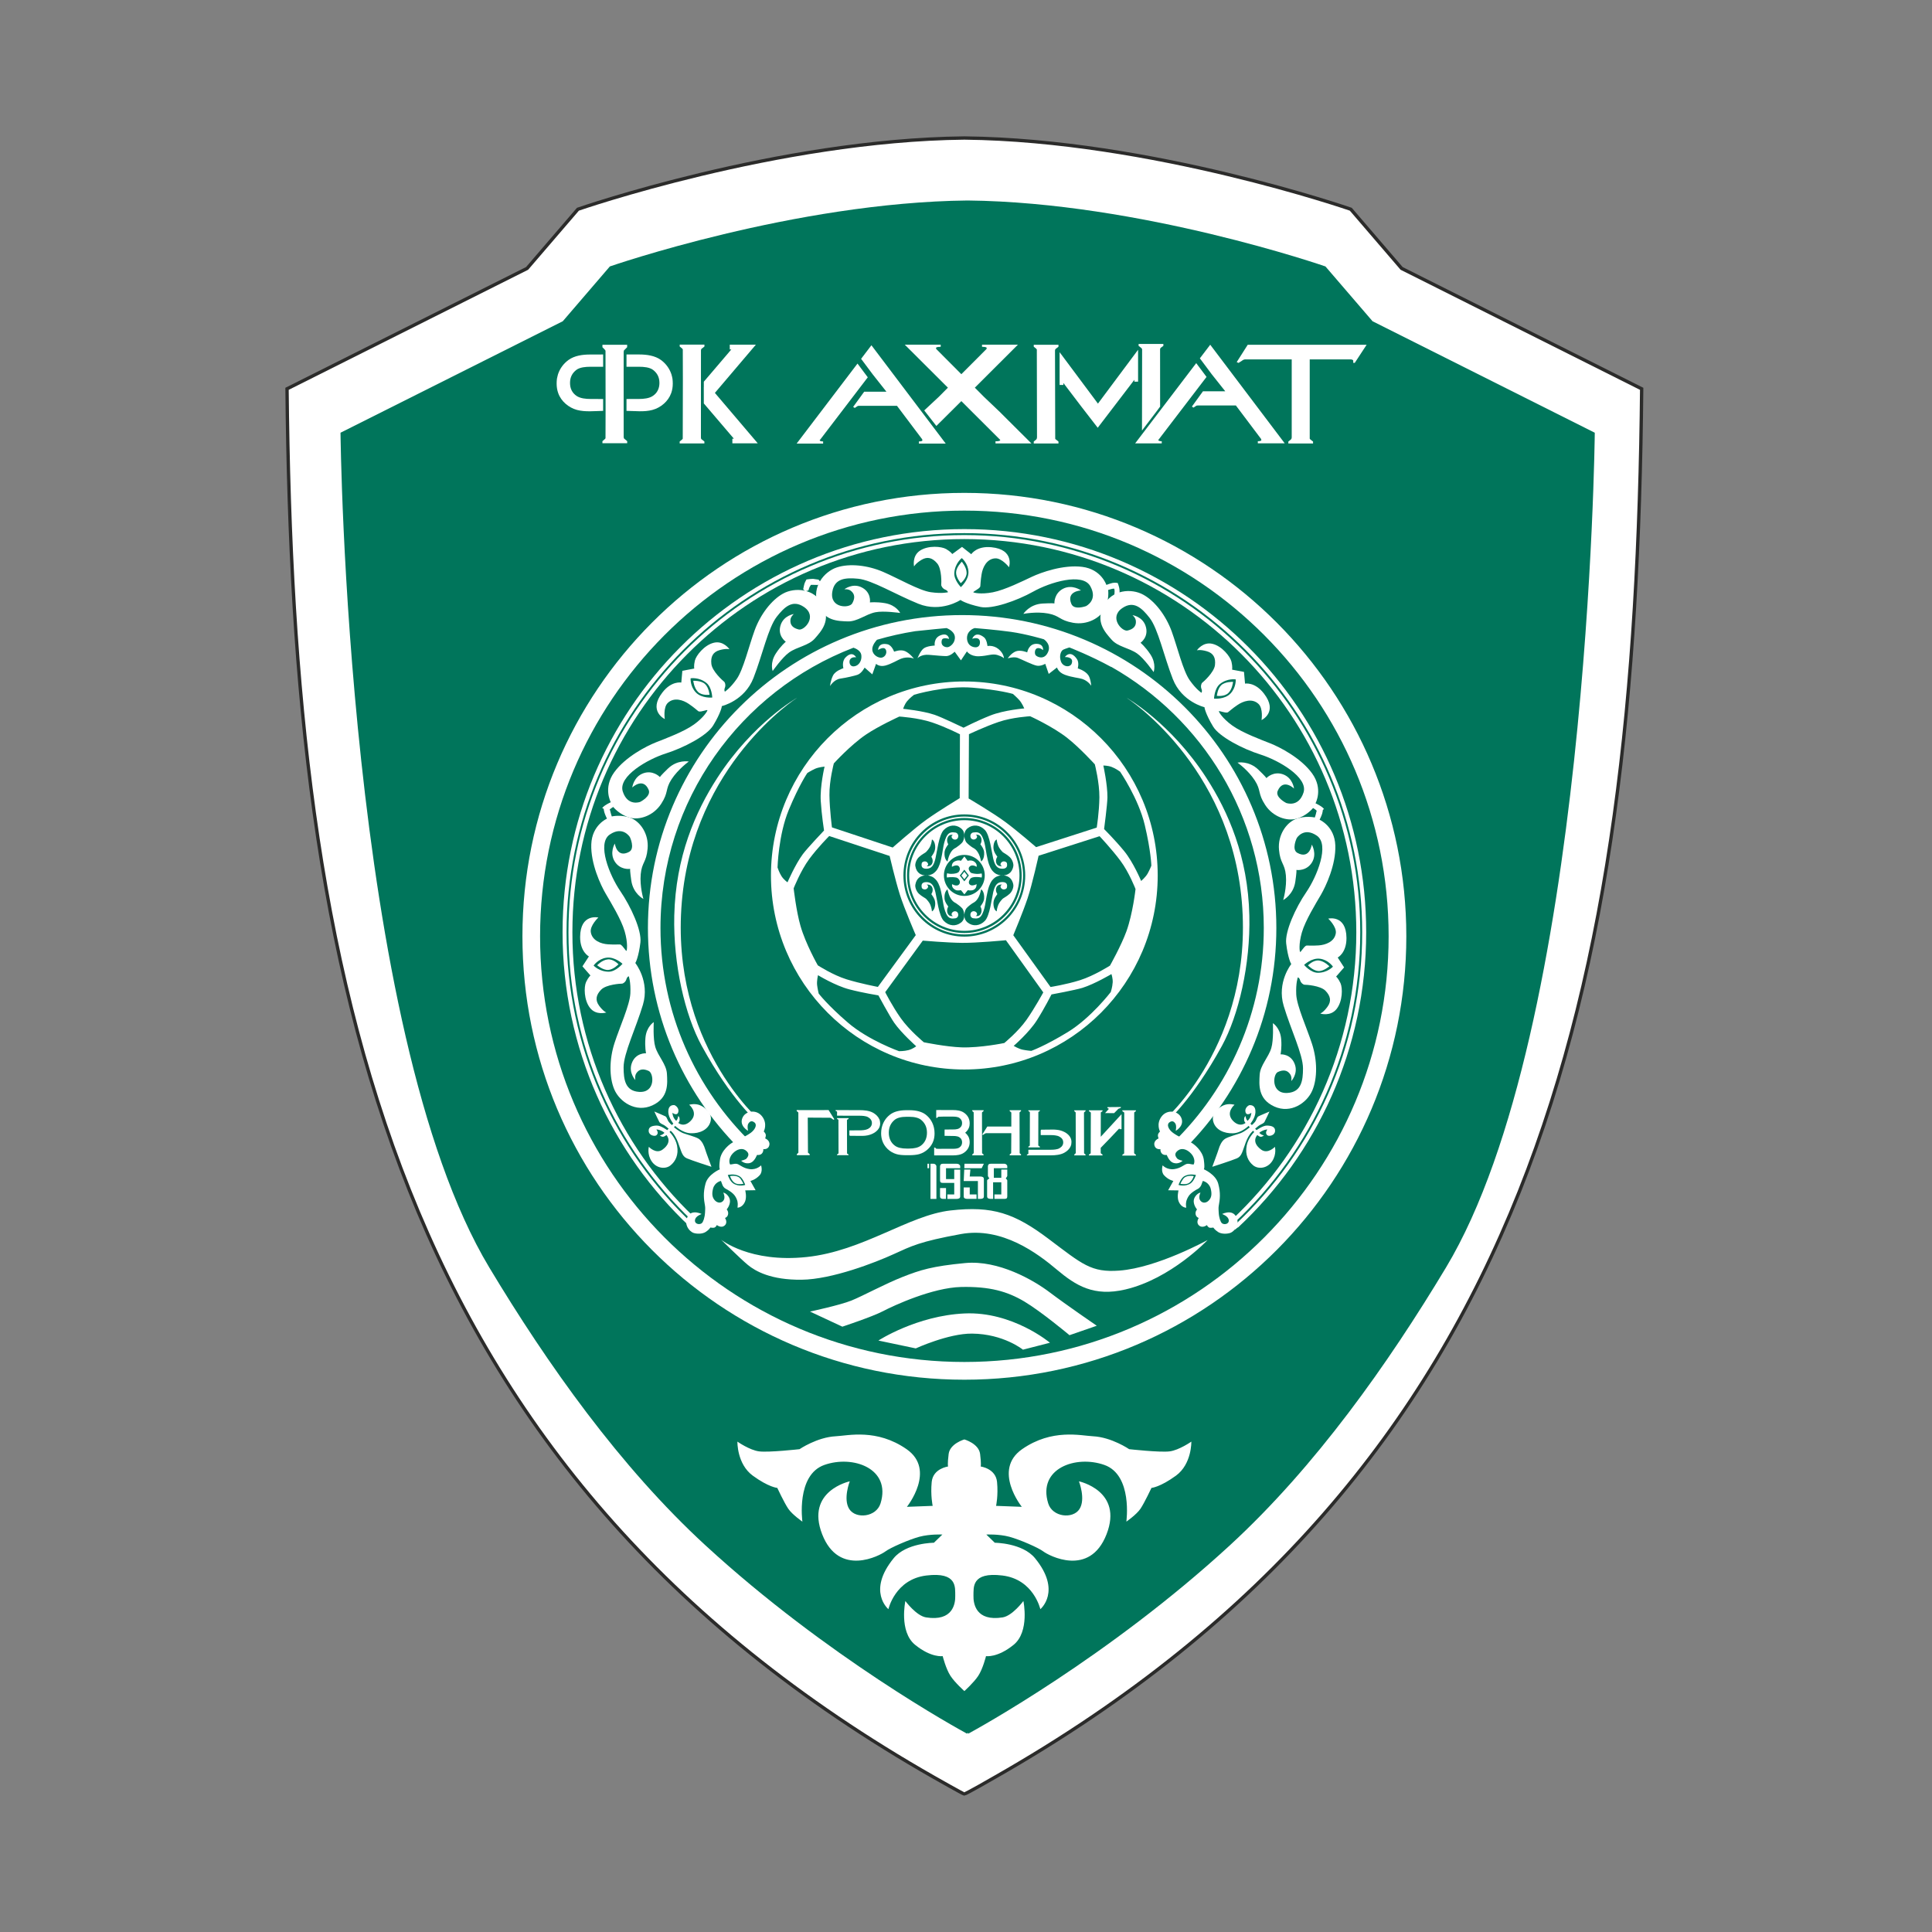 <svg width="44" height="44" viewBox="0 0 44 44" fill="none" xmlns="http://www.w3.org/2000/svg">
<rect x="0" y="0" width="44" height="44" fill="#808080" stroke="none"/>
<path d="M31.921 6.113L30.763 4.765C30.763 4.765 26.217 3.188 21.962 3.143C17.708 3.188 13.162 4.765 13.162 4.765L12.004 6.113L6.537 8.855C6.666 22.384 8.926 33.449 21.273 40.479C21.345 40.52 21.936 40.856 21.96 40.857C21.994 40.859 22.589 40.515 22.668 40.47C34.987 33.451 37.257 22.496 37.388 8.855L31.921 6.113Z" fill="white"/>
<path d="M31.921 6.113L30.763 4.765C30.763 4.765 26.217 3.188 21.962 3.143C17.708 3.188 13.162 4.765 13.162 4.765L12.004 6.113L6.537 8.855C6.666 22.384 8.926 33.449 21.273 40.479C21.345 40.52 21.936 40.856 21.96 40.857C21.994 40.859 22.589 40.515 22.668 40.47C34.987 33.451 37.257 22.496 37.388 8.855L31.921 6.113V6.113Z" stroke="#2B2B2A" stroke-width="0.076" stroke-miterlimit="22.926"/>
<path d="M31.259 7.316L30.186 6.068C30.186 6.068 25.977 4.607 22.038 4.566C18.098 4.607 13.889 6.068 13.889 6.068L12.817 7.316L7.755 9.855C7.755 9.855 7.885 23.448 11.144 28.868C12.465 31.066 14.115 33.4 16.066 35.194C18.834 37.739 21.838 39.383 22.028 39.486C22.023 39.481 22.021 39.475 22.038 39.466C22.054 39.475 22.052 39.481 22.047 39.486C22.237 39.383 25.241 37.739 28.009 35.194C29.96 33.4 31.61 31.066 32.931 28.868C36.19 23.448 36.32 9.855 36.32 9.855L31.259 7.316Z" fill="#00755B"/>
<path d="M21.963 11.225C16.404 11.225 11.898 15.746 11.898 21.323C11.898 26.901 16.404 31.422 21.963 31.422C27.521 31.422 32.028 26.901 32.028 21.323C32.028 15.746 27.522 11.225 21.963 11.225ZM21.963 31.018C16.626 31.018 12.3 26.678 12.3 21.323C12.3 15.969 16.626 11.629 21.963 11.629C27.299 11.629 31.625 15.969 31.625 21.323C31.625 26.678 27.299 31.018 21.963 31.018Z" fill="white"/>
<path fill-rule="evenodd" clip-rule="evenodd" d="M16.424 28.234C16.424 28.234 17.076 28.765 18.369 28.628C19.661 28.492 20.694 27.674 21.65 27.567C22.606 27.459 23.104 27.631 23.877 28.212C24.651 28.794 24.848 28.985 25.493 28.937C26.359 28.872 27.502 28.241 27.502 28.241C27.502 28.241 26.671 29.123 25.629 29.367C24.912 29.535 24.505 29.281 24.07 28.916C23.636 28.55 22.824 27.933 21.883 28.105C20.941 28.277 20.758 28.378 20.349 28.564C19.94 28.751 18.949 29.138 18.254 29.145C17.559 29.152 17.205 28.952 17.032 28.808C16.859 28.665 16.424 28.234 16.424 28.234L16.424 28.234Z" fill="white"/>
<path fill-rule="evenodd" clip-rule="evenodd" d="M18.447 29.87L19.184 30.214C19.184 30.214 19.857 29.992 20.106 29.863C20.354 29.733 21.237 29.325 21.89 29.31C22.542 29.296 22.939 29.411 23.327 29.64C23.714 29.87 24.357 30.408 24.357 30.408L24.978 30.193C24.978 30.193 24.276 29.712 23.906 29.432C23.536 29.152 22.739 28.694 21.983 28.765C21.227 28.837 20.959 28.923 20.557 29.081C20.155 29.239 19.657 29.511 19.391 29.619C19.125 29.726 18.448 29.87 18.448 29.87H18.447Z" fill="white"/>
<path fill-rule="evenodd" clip-rule="evenodd" d="M20.005 30.53L20.856 30.709C20.856 30.709 21.601 30.366 22.139 30.372C22.856 30.379 23.297 30.738 23.297 30.738L23.912 30.58C23.912 30.58 23.059 29.863 21.967 29.913C20.875 29.963 20.005 30.53 20.005 30.53Z" fill="white"/>
<path fill-rule="evenodd" clip-rule="evenodd" d="M27.132 32.832C27.132 32.832 26.854 33.026 26.639 33.054C26.423 33.083 25.716 33.004 25.716 33.004C25.716 33.004 25.318 32.732 24.894 32.71C24.613 32.696 23.959 32.531 23.278 33.004C22.598 33.478 23.271 34.317 23.271 34.317L22.685 34.295C22.685 34.295 22.737 34.059 22.707 33.75C22.676 33.442 22.335 33.399 22.335 33.399C22.335 33.399 22.351 33.349 22.321 33.112C22.29 32.875 21.963 32.782 21.963 32.782C21.963 32.782 21.636 32.875 21.605 33.112C21.575 33.349 21.591 33.399 21.591 33.399C21.591 33.399 21.25 33.442 21.219 33.75C21.189 34.059 21.241 34.295 21.241 34.295L20.654 34.317C20.654 34.317 21.328 33.478 20.647 33.004C19.967 32.531 19.313 32.696 19.032 32.71C18.608 32.732 18.209 33.004 18.209 33.004C18.209 33.004 17.503 33.083 17.287 33.054C17.071 33.026 16.794 32.832 16.794 32.832C16.794 32.832 16.781 33.341 17.144 33.607C17.507 33.872 17.702 33.886 17.702 33.886C17.702 33.886 17.86 34.224 17.952 34.36C18.044 34.496 18.274 34.654 18.274 34.654C18.274 34.654 18.125 33.592 18.774 33.363C19.423 33.133 20.3 33.441 20.054 34.238C19.956 34.554 19.492 34.599 19.343 34.37C19.194 34.143 19.353 33.736 19.353 33.736C19.353 33.736 18.34 33.951 18.724 34.941C19.109 35.931 20.048 35.421 20.161 35.335C20.274 35.249 20.699 35.063 20.94 34.998C21.182 34.934 21.462 34.948 21.462 34.948L21.269 35.135C21.269 35.135 20.64 35.137 20.354 35.486C19.738 36.239 20.233 36.648 20.233 36.648C20.233 36.648 20.384 35.967 21.098 35.881C21.811 35.794 21.75 36.16 21.755 36.34C21.761 36.519 21.703 36.933 21.09 36.835C20.867 36.799 20.619 36.462 20.619 36.462C20.619 36.462 20.47 37.157 20.84 37.459C21.21 37.76 21.469 37.717 21.469 37.717C21.469 37.717 21.543 38.011 21.648 38.169C21.753 38.327 21.963 38.513 21.963 38.513C21.963 38.513 22.172 38.326 22.277 38.169C22.383 38.011 22.456 37.717 22.456 37.717C22.456 37.717 22.715 37.76 23.085 37.459C23.455 37.157 23.307 36.462 23.307 36.462C23.307 36.462 23.058 36.799 22.835 36.835C22.223 36.933 22.165 36.519 22.17 36.34C22.176 36.16 22.115 35.794 22.828 35.881C23.541 35.967 23.693 36.648 23.693 36.648C23.693 36.648 24.188 36.239 23.571 35.486C23.286 35.138 22.656 35.135 22.656 35.135L22.463 34.948C22.463 34.948 22.744 34.934 22.985 34.998C23.227 35.063 23.652 35.249 23.764 35.335C23.877 35.422 24.817 35.931 25.201 34.941C25.586 33.951 24.572 33.736 24.572 33.736C24.572 33.736 24.732 34.143 24.583 34.37C24.434 34.599 23.969 34.554 23.872 34.238C23.626 33.441 24.502 33.133 25.151 33.363C25.8 33.592 25.652 34.654 25.652 34.654C25.652 34.654 25.882 34.496 25.974 34.36C26.065 34.224 26.224 33.886 26.224 33.886C26.224 33.886 26.418 33.872 26.782 33.607C27.145 33.341 27.132 32.832 27.132 32.832Z" fill="white"/>
<path d="M21.962 15.52C19.529 15.52 17.558 17.498 17.558 19.939C17.558 22.379 19.529 24.357 21.962 24.357C24.394 24.357 26.366 22.379 26.366 19.939C26.366 17.498 24.394 15.52 21.962 15.52ZM24.308 16.808C24.584 17.023 24.934 17.407 24.934 17.407C24.934 17.407 25.041 17.823 25.038 18.16C25.034 18.497 24.977 18.848 24.977 18.848L23.597 19.293C23.597 19.293 23.175 18.927 22.9 18.723C22.625 18.518 22.06 18.185 22.06 18.185L22.067 16.721C22.067 16.721 22.428 16.549 22.743 16.442C23.057 16.334 23.461 16.312 23.461 16.312C23.461 16.312 23.969 16.542 24.308 16.807V16.808ZM23.349 19.939C23.349 20.706 22.727 21.331 21.962 21.331C21.197 21.331 20.575 20.706 20.575 19.939C20.575 19.171 21.197 18.547 21.962 18.547C22.727 18.547 23.349 19.171 23.349 19.939ZM20.659 15.969C20.722 15.892 20.819 15.822 20.819 15.822C20.819 15.822 21.527 15.611 22.142 15.661C22.757 15.71 23.069 15.804 23.069 15.804C23.069 15.804 23.148 15.872 23.212 15.942C23.276 16.012 23.327 16.134 23.327 16.134C23.327 16.134 22.869 16.171 22.557 16.294C22.258 16.412 21.944 16.573 21.944 16.573C21.944 16.573 21.45 16.335 21.284 16.279C21.01 16.186 20.569 16.143 20.569 16.143C20.569 16.143 20.596 16.047 20.659 15.969V15.969ZM18.99 17.386C18.99 17.386 19.364 16.973 19.721 16.73C20.01 16.534 20.482 16.319 20.482 16.319C20.482 16.319 20.909 16.345 21.228 16.453C21.546 16.56 21.862 16.723 21.862 16.723L21.857 18.177C21.857 18.177 21.38 18.467 21.101 18.666C20.822 18.866 20.331 19.302 20.331 19.302L18.947 18.843C18.947 18.843 18.895 18.445 18.89 18.111C18.885 17.778 18.99 17.386 18.99 17.386H18.99ZM17.798 19.954C17.744 19.87 17.708 19.756 17.708 19.756C17.708 19.756 17.727 19.015 17.964 18.444C18.201 17.872 18.387 17.604 18.387 17.604C18.387 17.604 18.475 17.549 18.561 17.509C18.647 17.47 18.779 17.459 18.779 17.459C18.779 17.459 18.672 17.907 18.692 18.243C18.712 18.565 18.767 18.914 18.767 18.914C18.767 18.914 18.389 19.312 18.284 19.453C18.111 19.686 17.935 20.094 17.935 20.094C17.935 20.094 17.852 20.038 17.798 19.954L17.798 19.954ZM18.075 20.231C18.075 20.231 18.232 19.831 18.432 19.561C18.633 19.29 18.885 19.04 18.885 19.04L20.261 19.494C20.261 19.494 20.388 20.038 20.491 20.366C20.594 20.694 20.856 21.297 20.856 21.297L19.993 22.476C19.993 22.476 19.6 22.402 19.282 22.304C18.965 22.206 18.625 21.985 18.625 21.985C18.625 21.985 18.349 21.5 18.23 21.085C18.133 20.748 18.075 20.232 18.075 20.232L18.075 20.231ZM20.692 23.915C20.595 23.941 20.475 23.94 20.475 23.94C20.475 23.94 19.779 23.693 19.311 23.29C18.842 22.887 18.645 22.627 18.645 22.627C18.645 22.627 18.62 22.526 18.609 22.432C18.599 22.338 18.629 22.209 18.629 22.209C18.629 22.209 19.021 22.449 19.346 22.533C19.657 22.614 20.005 22.669 20.005 22.669C20.005 22.669 20.266 23.153 20.367 23.296C20.534 23.533 20.866 23.828 20.866 23.828C20.866 23.828 20.788 23.89 20.691 23.915H20.692ZM21.897 23.853C21.547 23.841 21.04 23.737 21.04 23.737C21.04 23.737 20.709 23.464 20.515 23.189C20.32 22.914 20.16 22.596 20.16 22.596L21.016 21.422C21.016 21.422 21.572 21.47 21.914 21.473C22.256 21.476 22.909 21.413 22.909 21.413L23.76 22.601C23.76 22.601 23.569 22.953 23.378 23.226C23.186 23.498 22.872 23.754 22.872 23.754C22.872 23.754 22.327 23.867 21.897 23.853V23.853ZM25.34 22.378C25.335 22.478 25.297 22.593 25.297 22.593C25.297 22.593 24.848 23.18 24.321 23.503C23.794 23.825 23.487 23.933 23.487 23.933C23.487 23.933 23.383 23.925 23.291 23.906C23.198 23.887 23.086 23.819 23.086 23.819C23.086 23.819 23.435 23.519 23.615 23.235C23.787 22.964 23.947 22.648 23.947 22.648C23.947 22.648 24.486 22.549 24.654 22.497C24.93 22.41 25.312 22.184 25.312 22.184C25.312 22.184 25.346 22.278 25.341 22.378L25.34 22.378ZM25.654 21.209C25.534 21.539 25.279 21.991 25.279 21.991C25.279 21.991 24.918 22.222 24.597 22.323C24.276 22.424 23.925 22.478 23.925 22.478L23.077 21.299C23.077 21.299 23.294 20.783 23.403 20.457C23.511 20.131 23.653 19.489 23.653 19.489L25.042 19.044C25.042 19.044 25.317 19.335 25.516 19.602C25.716 19.869 25.861 20.248 25.861 20.248C25.861 20.248 25.8 20.803 25.654 21.209ZM25.989 20.064C25.989 20.064 25.813 19.639 25.599 19.379C25.395 19.131 25.145 18.881 25.145 18.881C25.145 18.881 25.218 18.335 25.221 18.16C25.224 17.869 25.128 17.435 25.128 17.435C25.128 17.435 25.228 17.432 25.321 17.468C25.413 17.503 25.51 17.575 25.51 17.575C25.51 17.575 25.928 18.185 26.071 18.788C26.214 19.39 26.221 19.716 26.221 19.716C26.221 19.716 26.182 19.814 26.136 19.896C26.089 19.978 25.989 20.064 25.989 20.064H25.989Z" fill="white"/>
<path d="M20.706 19.939C20.706 20.633 21.27 21.199 21.962 21.199C22.654 21.199 23.218 20.633 23.218 19.939C23.218 19.244 22.655 18.679 21.962 18.679C21.27 18.679 20.706 19.244 20.706 19.939ZM21.886 21.011C21.767 21.105 21.609 21.092 21.493 20.971C21.381 20.854 21.339 20.465 21.303 20.319C21.268 20.172 21.219 20.089 21.096 20.089C20.973 20.089 20.984 20.175 20.992 20.214C21 20.254 21.085 20.28 21.124 20.225C21.164 20.17 21.103 20.146 21.103 20.146C21.103 20.146 21.209 20.132 21.235 20.222C21.258 20.301 21.21 20.362 21.21 20.362C21.21 20.362 21.23 20.39 21.246 20.415C21.261 20.44 21.312 20.509 21.296 20.623C21.28 20.738 21.224 20.756 21.224 20.756C21.224 20.756 21.22 20.686 21.189 20.609C21.168 20.556 21.119 20.499 21.089 20.469C21.073 20.453 20.994 20.416 20.928 20.355C20.866 20.296 20.837 20.201 20.846 20.15C20.873 19.983 20.99 19.944 21.067 19.937C20.99 19.93 20.873 19.892 20.846 19.724C20.837 19.674 20.866 19.578 20.928 19.52C20.994 19.458 21.073 19.422 21.089 19.405C21.118 19.375 21.167 19.319 21.189 19.265C21.22 19.189 21.224 19.118 21.224 19.118C21.224 19.118 21.28 19.136 21.296 19.251C21.311 19.366 21.261 19.434 21.246 19.459C21.23 19.484 21.21 19.513 21.21 19.513C21.21 19.513 21.258 19.574 21.235 19.652C21.209 19.742 21.103 19.728 21.103 19.728C21.103 19.728 21.164 19.704 21.124 19.649C21.085 19.594 21 19.62 20.992 19.66C20.984 19.699 20.973 19.785 21.096 19.785C21.219 19.785 21.268 19.703 21.303 19.556C21.339 19.409 21.381 19.02 21.493 18.903C21.608 18.782 21.767 18.769 21.886 18.864C22.014 18.965 21.948 19.143 21.918 19.183C21.889 19.222 21.791 19.294 21.772 19.305C21.731 19.326 21.684 19.349 21.632 19.452C21.6 19.516 21.579 19.62 21.579 19.62C21.579 19.62 21.499 19.575 21.511 19.409C21.517 19.325 21.597 19.229 21.597 19.229C21.597 19.229 21.538 19.142 21.593 19.054C21.63 18.994 21.704 19.014 21.704 19.014C21.704 19.014 21.671 19.02 21.672 19.057C21.673 19.094 21.725 19.139 21.782 19.115C21.84 19.091 21.844 18.975 21.757 18.96C21.67 18.946 21.619 18.96 21.578 19.015C21.538 19.068 21.506 19.174 21.489 19.258C21.472 19.343 21.444 19.563 21.4 19.685C21.356 19.807 21.32 19.837 21.278 19.875C21.221 19.927 21.135 19.936 21.135 19.936C21.135 19.936 21.131 19.937 21.125 19.937C21.131 19.938 21.135 19.939 21.135 19.939C21.135 19.939 21.221 19.948 21.278 20C21.32 20.038 21.356 20.068 21.4 20.19C21.444 20.312 21.472 20.532 21.489 20.616C21.506 20.701 21.538 20.807 21.578 20.86C21.619 20.914 21.67 20.929 21.757 20.914C21.844 20.9 21.839 20.784 21.782 20.76C21.725 20.736 21.673 20.781 21.672 20.818C21.671 20.855 21.704 20.861 21.704 20.861C21.704 20.861 21.63 20.881 21.593 20.821C21.538 20.733 21.597 20.645 21.597 20.645C21.597 20.645 21.517 20.55 21.511 20.466C21.499 20.3 21.579 20.255 21.579 20.255C21.579 20.255 21.6 20.359 21.632 20.423C21.684 20.526 21.731 20.549 21.772 20.57C21.791 20.581 21.889 20.653 21.918 20.692C21.948 20.732 22.014 20.91 21.886 21.012V21.011ZM21.497 19.937C21.497 19.679 21.705 19.47 21.962 19.47C22.219 19.47 22.427 19.679 22.427 19.937C22.427 20.195 22.219 20.404 21.962 20.404C21.705 20.404 21.497 20.195 21.497 19.937ZM22.038 18.863C22.157 18.769 22.315 18.782 22.431 18.903C22.543 19.02 22.585 19.409 22.62 19.555C22.656 19.702 22.705 19.785 22.828 19.785C22.951 19.785 22.94 19.699 22.932 19.659C22.923 19.62 22.838 19.594 22.799 19.649C22.76 19.703 22.821 19.727 22.821 19.727C22.821 19.727 22.715 19.742 22.689 19.652C22.666 19.573 22.714 19.512 22.714 19.512C22.714 19.512 22.693 19.484 22.678 19.459C22.662 19.433 22.612 19.365 22.628 19.251C22.643 19.136 22.699 19.118 22.699 19.118C22.699 19.118 22.704 19.189 22.735 19.265C22.756 19.318 22.805 19.375 22.835 19.405C22.851 19.421 22.93 19.457 22.996 19.519C23.058 19.578 23.086 19.674 23.078 19.724C23.05 19.891 22.933 19.93 22.857 19.937C22.933 19.944 23.05 19.982 23.078 20.15C23.086 20.2 23.058 20.296 22.996 20.354C22.93 20.416 22.851 20.453 22.835 20.469C22.805 20.499 22.756 20.556 22.735 20.609C22.704 20.685 22.699 20.756 22.699 20.756C22.699 20.756 22.643 20.738 22.628 20.623C22.612 20.508 22.662 20.44 22.678 20.415C22.693 20.39 22.714 20.361 22.714 20.361C22.714 20.361 22.665 20.3 22.689 20.221C22.715 20.131 22.821 20.146 22.821 20.146C22.821 20.146 22.76 20.17 22.799 20.225C22.838 20.28 22.923 20.254 22.932 20.214C22.94 20.175 22.951 20.088 22.828 20.088C22.705 20.088 22.656 20.171 22.62 20.318C22.585 20.465 22.543 20.853 22.431 20.971C22.316 21.091 22.157 21.105 22.038 21.01C21.91 20.909 21.976 20.73 22.006 20.691C22.035 20.651 22.133 20.579 22.152 20.569C22.193 20.547 22.24 20.524 22.292 20.422C22.324 20.358 22.345 20.253 22.345 20.253C22.345 20.253 22.425 20.299 22.413 20.465C22.407 20.549 22.327 20.644 22.327 20.644C22.327 20.644 22.386 20.732 22.331 20.82C22.294 20.88 22.22 20.859 22.22 20.859C22.22 20.859 22.253 20.853 22.252 20.816C22.251 20.779 22.199 20.735 22.142 20.759C22.084 20.783 22.08 20.899 22.166 20.913C22.253 20.927 22.305 20.913 22.345 20.859C22.386 20.805 22.418 20.7 22.434 20.615C22.451 20.53 22.48 20.31 22.524 20.189C22.568 20.067 22.603 20.036 22.645 19.998C22.703 19.947 22.788 19.937 22.788 19.937C22.788 19.937 22.792 19.937 22.799 19.936C22.792 19.936 22.788 19.935 22.788 19.935C22.788 19.935 22.703 19.925 22.645 19.874C22.603 19.836 22.568 19.806 22.524 19.684C22.48 19.562 22.451 19.342 22.434 19.257C22.418 19.172 22.386 19.067 22.345 19.013C22.305 18.959 22.253 18.945 22.166 18.959C22.08 18.974 22.084 19.09 22.142 19.113C22.199 19.137 22.251 19.093 22.252 19.056C22.254 19.019 22.22 19.013 22.22 19.013C22.22 19.013 22.294 18.993 22.331 19.052C22.386 19.141 22.327 19.228 22.327 19.228C22.327 19.228 22.407 19.324 22.413 19.407C22.425 19.573 22.345 19.619 22.345 19.619C22.345 19.619 22.324 19.515 22.292 19.451C22.24 19.348 22.193 19.325 22.152 19.303C22.133 19.293 22.035 19.221 22.006 19.182C21.976 19.142 21.91 18.964 22.038 18.862V18.863Z" fill="white"/>
<path d="M20.625 19.939C20.625 20.679 21.225 21.281 21.963 21.281C22.7 21.281 23.3 20.679 23.3 19.939C23.3 19.199 22.7 18.597 21.963 18.597C21.225 18.597 20.625 19.199 20.625 19.939ZM23.268 19.939C23.268 20.661 22.683 21.249 21.963 21.249C21.243 21.249 20.657 20.661 20.657 19.939C20.657 19.216 21.243 18.629 21.963 18.629C22.683 18.629 23.268 19.216 23.268 19.939Z" fill="white"/>
<path d="M22.799 19.937C22.811 19.938 22.831 19.939 22.857 19.937C22.831 19.935 22.811 19.936 22.799 19.937Z" fill="white"/>
<path d="M21.125 19.937C21.113 19.936 21.092 19.935 21.067 19.937C21.093 19.939 21.113 19.938 21.125 19.937Z" fill="white"/>
<path d="M22.356 19.986C22.356 19.986 22.363 19.96 22.363 19.939C22.363 19.917 22.356 19.892 22.356 19.892C22.356 19.892 22.302 19.903 22.252 19.903C22.237 19.903 22.13 19.895 22.105 19.871C22.078 19.844 22.047 19.786 22.07 19.752C22.13 19.663 22.241 19.742 22.241 19.742C22.241 19.742 22.258 19.697 22.216 19.648C22.148 19.568 22.038 19.605 22.038 19.605L21.963 19.505L21.884 19.605C21.884 19.605 21.843 19.58 21.763 19.609C21.66 19.645 21.68 19.741 21.68 19.741C21.68 19.741 21.828 19.651 21.859 19.773C21.866 19.8 21.853 19.834 21.836 19.855C21.811 19.886 21.758 19.893 21.713 19.899C21.635 19.91 21.57 19.888 21.57 19.888C21.57 19.888 21.562 19.918 21.562 19.942C21.562 19.966 21.566 19.985 21.566 19.985C21.566 19.985 21.667 19.965 21.777 19.985C21.833 19.995 21.895 20.086 21.841 20.143C21.788 20.201 21.684 20.136 21.684 20.136C21.684 20.136 21.659 20.21 21.756 20.265C21.807 20.294 21.884 20.272 21.884 20.272L21.963 20.369L22.041 20.272C22.041 20.272 22.108 20.291 22.167 20.268C22.249 20.236 22.241 20.136 22.241 20.136C22.241 20.136 22.17 20.177 22.116 20.161C22.063 20.144 22.044 20.091 22.095 20.017C22.146 19.943 22.356 19.985 22.356 19.985L22.356 19.986ZM21.962 20.072L21.859 19.939L21.962 19.806L22.066 19.939L21.962 20.072Z" fill="white"/>
<path d="M21.895 19.939L21.962 20.025L22.029 19.939L21.962 19.853L21.895 19.939Z" fill="white"/>
<path fill-rule="evenodd" clip-rule="evenodd" d="M18.706 13.28L18.624 13.322C18.624 13.322 18.554 13.319 18.527 13.32C18.5 13.32 18.468 13.32 18.468 13.32C18.468 13.32 18.436 13.367 18.429 13.39C18.421 13.413 18.411 13.447 18.411 13.447L18.342 13.467L18.292 13.422C18.292 13.422 18.313 13.311 18.326 13.278C18.339 13.245 18.367 13.197 18.367 13.197C18.367 13.197 18.48 13.18 18.524 13.184C18.568 13.189 18.643 13.201 18.643 13.201L18.706 13.28Z" fill="white"/>
<path fill-rule="evenodd" clip-rule="evenodd" d="M21.913 14.008C17.96 14.008 14.756 17.199 14.756 21.134C14.756 23.085 15.543 24.853 16.819 26.14C16.837 26.158 17.134 26.049 17.134 26.049C15.844 24.806 15.042 23.063 15.042 21.134C15.042 18.225 16.866 15.74 19.437 14.751C19.483 14.766 19.602 14.816 19.616 14.917C19.634 15.043 19.562 15.161 19.455 15.175C19.348 15.19 19.334 15.075 19.355 15.028C19.391 14.95 19.498 14.971 19.498 14.971C19.498 14.971 19.416 14.806 19.255 14.975C19.165 15.068 19.208 15.218 19.208 15.218C19.208 15.218 19.029 15.272 18.972 15.383C18.915 15.495 18.904 15.624 18.904 15.624C18.904 15.624 18.99 15.477 19.137 15.455C19.283 15.434 19.467 15.389 19.526 15.369C19.623 15.337 19.691 15.204 19.691 15.204L19.866 15.358L19.952 15.118C19.952 15.118 20.023 15.193 20.162 15.158C20.302 15.121 20.447 15.03 20.517 15.003C20.681 14.939 20.813 15 20.813 15C20.813 15 20.724 14.881 20.616 14.831C20.509 14.781 20.363 14.842 20.363 14.842C20.363 14.842 20.311 14.694 20.212 14.673C19.994 14.627 19.998 14.803 19.998 14.803C19.998 14.803 20.129 14.711 20.173 14.795C20.216 14.878 20.145 14.989 20.048 14.978C19.952 14.967 19.855 14.878 19.866 14.77C19.875 14.68 19.949 14.595 19.973 14.57C20.256 14.487 20.546 14.422 20.842 14.375C21.128 14.343 21.557 14.304 21.557 14.304C21.557 14.304 21.732 14.365 21.746 14.501C21.76 14.637 21.646 14.727 21.589 14.738C21.532 14.748 21.416 14.714 21.449 14.58C21.468 14.502 21.614 14.551 21.614 14.551C21.614 14.551 21.599 14.404 21.428 14.465C21.256 14.526 21.288 14.702 21.288 14.702C21.288 14.702 21.117 14.709 21.038 14.766C20.959 14.824 20.895 14.992 20.895 14.992C20.895 14.992 20.977 14.896 21.163 14.914C21.349 14.931 21.48 14.942 21.549 14.942C21.646 14.942 21.742 14.842 21.742 14.842L21.885 15.039L22.021 14.835C22.021 14.835 22.096 14.953 22.296 14.946C22.496 14.939 22.596 14.881 22.714 14.917C22.832 14.953 22.864 14.992 22.864 14.992C22.864 14.992 22.864 14.885 22.743 14.784C22.622 14.684 22.489 14.713 22.489 14.713C22.489 14.713 22.476 14.567 22.411 14.515C22.207 14.354 22.142 14.548 22.142 14.548C22.142 14.548 22.321 14.48 22.318 14.634C22.314 14.788 22.139 14.752 22.075 14.681C22.01 14.609 22.003 14.473 22.067 14.394C22.132 14.315 22.2 14.304 22.2 14.304C22.2 14.304 22.698 14.344 23.022 14.39C23.376 14.44 23.773 14.559 23.773 14.559C23.773 14.559 23.974 14.686 23.848 14.889C23.758 15.032 23.608 14.957 23.583 14.917C23.558 14.878 23.564 14.779 23.622 14.763C23.69 14.745 23.755 14.806 23.755 14.806C23.755 14.806 23.776 14.672 23.616 14.663C23.426 14.652 23.394 14.857 23.394 14.857C23.394 14.857 23.24 14.792 23.133 14.835C23.026 14.878 22.951 14.993 22.951 14.993C22.951 14.993 23.09 14.95 23.176 14.982C23.262 15.014 23.523 15.147 23.616 15.161C23.708 15.176 23.805 15.118 23.805 15.118L23.884 15.348L24.073 15.201C24.073 15.201 24.098 15.312 24.255 15.369C24.413 15.427 24.577 15.439 24.648 15.463C24.781 15.506 24.852 15.617 24.852 15.617C24.852 15.617 24.839 15.457 24.788 15.38C24.716 15.272 24.545 15.222 24.545 15.222C24.545 15.222 24.583 15.094 24.527 15.011C24.371 14.781 24.252 14.964 24.252 14.964C24.252 14.964 24.459 14.952 24.409 15.107C24.377 15.208 24.209 15.194 24.162 15.064C24.116 14.935 24.162 14.82 24.216 14.795C24.27 14.77 24.355 14.745 24.355 14.745C24.355 14.745 24.837 14.932 25.307 15.19V15.186C27.382 16.363 28.782 18.586 28.782 21.134C28.782 23.054 27.988 24.788 26.71 26.03L26.997 26.148C28.277 24.861 29.068 23.09 29.068 21.134C29.068 17.199 25.864 14.008 21.912 14.008H21.913Z" fill="white"/>
<path fill-rule="evenodd" clip-rule="evenodd" d="M28.116 25.16C28.116 25.16 27.897 25.341 28.084 25.53C28.242 25.687 28.367 25.573 28.367 25.573C28.367 25.573 28.331 25.549 28.334 25.487C28.338 25.424 28.367 25.419 28.367 25.419C28.367 25.419 28.371 25.456 28.385 25.487C28.394 25.509 28.413 25.526 28.413 25.526C28.413 25.526 28.46 25.483 28.478 25.436C28.495 25.39 28.499 25.343 28.499 25.343C28.499 25.343 28.397 25.424 28.367 25.332C28.337 25.241 28.43 25.168 28.463 25.168C28.497 25.168 28.599 25.175 28.592 25.329C28.587 25.46 28.478 25.591 28.478 25.591L28.51 25.623C28.51 25.623 28.581 25.566 28.603 25.515C28.625 25.465 28.637 25.438 28.657 25.426C28.676 25.413 28.911 25.315 28.911 25.315C28.911 25.315 28.809 25.535 28.796 25.555C28.784 25.575 28.735 25.603 28.703 25.616C28.671 25.628 28.585 25.706 28.585 25.706L28.617 25.738C28.617 25.738 28.766 25.63 28.857 25.634C28.948 25.637 29.046 25.657 29.039 25.759C29.032 25.862 28.905 25.881 28.871 25.86C28.791 25.809 28.864 25.724 28.864 25.724C28.864 25.724 28.821 25.72 28.753 25.752C28.685 25.785 28.681 25.802 28.681 25.802C28.681 25.802 28.708 25.829 28.735 25.842C28.762 25.854 28.785 25.86 28.785 25.86C28.785 25.86 28.739 25.897 28.703 25.889C28.667 25.88 28.635 25.849 28.635 25.849C28.635 25.849 28.48 26.005 28.724 26.183C28.875 26.292 29.035 26.118 29.035 26.118C29.035 26.118 29.08 26.285 28.971 26.448C28.862 26.611 28.658 26.634 28.542 26.541C28.426 26.448 28.354 26.299 28.392 26.093C28.426 25.912 28.564 25.781 28.564 25.781L28.539 25.752C28.539 25.752 28.446 25.819 28.371 26.017C28.296 26.216 28.284 26.33 28.171 26.38C28.056 26.43 27.609 26.573 27.609 26.573C27.609 26.573 27.74 26.222 27.756 26.165C27.772 26.107 27.822 25.98 27.906 25.932C27.99 25.883 28.18 25.836 28.256 25.806C28.347 25.77 28.463 25.674 28.463 25.674L28.435 25.641C28.435 25.641 28.278 25.802 28.081 25.81C27.884 25.817 27.682 25.735 27.631 25.541C27.579 25.347 27.768 25.214 27.87 25.171C27.99 25.121 28.117 25.161 28.117 25.161L28.116 25.16Z" fill="white"/>
<path fill-rule="evenodd" clip-rule="evenodd" d="M30.465 21.807C30.465 21.807 30.667 21.705 30.665 21.362C30.661 20.824 30.25 20.921 30.25 20.921C30.25 20.921 30.445 21.104 30.422 21.255C30.391 21.45 30.186 21.52 30.032 21.531C29.878 21.541 29.798 21.532 29.76 21.534C29.723 21.536 29.682 21.599 29.664 21.62C29.646 21.642 29.621 21.681 29.61 21.681C29.599 21.681 29.571 21.509 29.649 21.237C29.728 20.964 29.968 20.575 30.082 20.38C30.196 20.184 30.427 19.691 30.411 19.253C30.395 18.816 30.053 18.669 30.053 18.669C30.053 18.669 30.093 18.59 30.111 18.532C30.128 18.475 30.131 18.404 30.131 18.404L29.986 18.468C29.986 18.468 29.971 18.518 29.968 18.54C29.964 18.561 29.943 18.618 29.943 18.618C29.943 18.618 29.717 18.565 29.492 18.661C29.292 18.748 29.099 19.018 29.128 19.35C29.156 19.67 29.26 19.659 29.285 19.935C29.31 20.211 29.224 20.498 29.224 20.498C29.224 20.498 29.457 20.379 29.5 20.078C29.53 19.867 29.528 19.822 29.524 19.813C29.522 19.813 29.521 19.813 29.521 19.813C29.521 19.813 29.523 19.809 29.524 19.813C29.552 19.817 29.755 19.834 29.875 19.648C30.003 19.447 29.875 19.235 29.875 19.235C29.875 19.235 29.83 19.577 29.549 19.425C29.407 19.348 29.532 19.088 29.532 19.088C29.532 19.088 29.689 18.826 29.989 19.031C30.289 19.235 29.992 19.963 29.75 20.318C29.506 20.673 29.26 21.215 29.292 21.487C29.331 21.822 29.407 21.969 29.41 21.953C29.41 21.953 29.074 22.369 29.235 22.907C29.396 23.445 29.675 24.014 29.675 24.331C29.675 24.611 29.639 24.869 29.324 24.891C28.945 24.917 28.985 24.468 29.103 24.414C29.221 24.36 29.318 24.366 29.385 24.468C29.428 24.532 29.407 24.622 29.407 24.622C29.407 24.622 29.563 24.459 29.492 24.249C29.407 23.994 29.164 24.012 29.164 24.012C29.164 24.012 29.195 23.869 29.178 23.665C29.156 23.404 28.989 23.302 28.989 23.302C28.989 23.302 29.009 23.685 28.953 23.869C28.887 24.086 28.701 24.26 28.688 24.479C28.676 24.697 28.643 25.027 29.021 25.2C29.398 25.372 29.766 25.117 29.886 24.837C30.006 24.558 30 24.143 29.882 23.779C29.764 23.415 29.534 22.913 29.521 22.649C29.509 22.386 29.557 22.259 29.557 22.259C29.557 22.259 29.593 22.264 29.61 22.327C29.628 22.39 29.687 22.429 29.714 22.427C29.741 22.425 30.07 22.445 30.186 22.563C30.302 22.682 30.327 22.8 30.232 22.929C30.138 23.058 30.068 23.083 30.068 23.083C30.068 23.083 30.3 23.157 30.44 22.979C30.579 22.802 30.579 22.501 30.529 22.391C30.479 22.282 30.429 22.241 30.429 22.241L30.611 22.032L30.465 21.806L30.465 21.807ZM30.011 22.154C29.847 22.153 29.7 21.975 29.7 21.975C29.7 21.975 29.873 21.808 30.064 21.835C30.256 21.862 30.357 22.015 30.357 22.015C30.357 22.015 30.23 22.156 30.011 22.154V22.154Z" fill="white"/>
<path fill-rule="evenodd" clip-rule="evenodd" d="M30.036 21.875C29.907 21.86 29.789 21.986 29.789 21.986C29.789 21.986 29.902 22.106 30.022 22.115C30.141 22.124 30.275 22.007 30.275 22.007C30.275 22.007 30.164 21.889 30.036 21.875V21.875Z" fill="white"/>
<path fill-rule="evenodd" clip-rule="evenodd" d="M13.265 22.008L13.447 22.216C13.447 22.216 13.398 22.257 13.347 22.366C13.297 22.476 13.297 22.777 13.437 22.954C13.576 23.132 13.809 23.059 13.809 23.059C13.809 23.059 13.739 23.034 13.644 22.904C13.55 22.775 13.575 22.657 13.691 22.539C13.807 22.42 14.136 22.401 14.162 22.402C14.189 22.404 14.248 22.365 14.266 22.302C14.284 22.239 14.32 22.234 14.32 22.234C14.32 22.234 14.368 22.361 14.356 22.625C14.343 22.888 14.113 23.39 13.995 23.755C13.877 24.119 13.871 24.533 13.991 24.813C14.111 25.092 14.479 25.347 14.856 25.175C15.233 25.003 15.201 24.673 15.189 24.454C15.176 24.235 14.99 24.061 14.924 23.844C14.868 23.661 14.889 23.278 14.889 23.278C14.889 23.278 14.72 23.38 14.699 23.64C14.682 23.845 14.713 23.988 14.713 23.988C14.713 23.988 14.47 23.97 14.385 24.224C14.314 24.434 14.47 24.598 14.47 24.598C14.47 24.598 14.449 24.508 14.492 24.443C14.559 24.342 14.656 24.336 14.774 24.39C14.892 24.443 14.932 24.893 14.553 24.867C14.238 24.845 14.202 24.587 14.202 24.307C14.202 23.99 14.481 23.421 14.642 22.883C14.803 22.345 14.467 21.929 14.467 21.929C14.469 21.945 14.545 21.797 14.585 21.463C14.617 21.191 14.37 20.649 14.127 20.294C13.884 19.939 13.587 19.211 13.887 19.006C14.188 18.802 14.345 19.064 14.345 19.064C14.345 19.064 14.47 19.324 14.327 19.401C14.047 19.552 14.002 19.211 14.002 19.211C14.002 19.211 13.873 19.422 14.002 19.623C14.121 19.81 14.324 19.792 14.352 19.788C14.354 19.785 14.356 19.788 14.356 19.788C14.356 19.788 14.354 19.788 14.352 19.788C14.349 19.797 14.347 19.843 14.377 20.053C14.42 20.355 14.653 20.473 14.653 20.473C14.653 20.473 14.567 20.186 14.592 19.91C14.617 19.634 14.721 19.645 14.749 19.325C14.778 18.993 14.585 18.723 14.384 18.637C14.159 18.54 13.934 18.594 13.934 18.594C13.934 18.594 13.912 18.536 13.909 18.515C13.905 18.493 13.89 18.443 13.89 18.443L13.745 18.379C13.745 18.379 13.748 18.45 13.766 18.507C13.784 18.565 13.823 18.644 13.823 18.644C13.823 18.644 13.482 18.791 13.466 19.228C13.45 19.666 13.68 20.159 13.795 20.354C13.909 20.55 14.149 20.939 14.227 21.212C14.306 21.484 14.277 21.656 14.267 21.656C14.256 21.656 14.231 21.617 14.213 21.595C14.195 21.574 14.154 21.511 14.116 21.509C14.079 21.507 13.998 21.516 13.845 21.506C13.691 21.495 13.486 21.425 13.455 21.229C13.432 21.079 13.627 20.896 13.627 20.896C13.627 20.896 13.216 20.799 13.212 21.337C13.21 21.68 13.412 21.782 13.412 21.782L13.265 22.007L13.265 22.008ZM13.519 21.99C13.519 21.99 13.621 21.837 13.812 21.811C14.003 21.784 14.177 21.95 14.177 21.95C14.177 21.95 14.029 22.128 13.866 22.13C13.646 22.131 13.519 21.99 13.519 21.99V21.99Z" fill="white"/>
<path fill-rule="evenodd" clip-rule="evenodd" d="M13.839 21.85C13.968 21.835 14.086 21.961 14.086 21.961C14.086 21.961 13.973 22.081 13.854 22.09C13.734 22.099 13.6 21.983 13.6 21.983C13.6 21.983 13.71 21.864 13.839 21.85H13.839Z" fill="white"/>
<path fill-rule="evenodd" clip-rule="evenodd" d="M28.331 15.302L28.06 15.251C28.06 15.251 28.074 15.188 28.046 15.07C28.018 14.953 27.833 14.716 27.614 14.663C27.395 14.609 27.258 14.811 27.258 14.811C27.258 14.811 27.328 14.787 27.482 14.831C27.636 14.874 27.689 14.982 27.67 15.147C27.651 15.312 27.405 15.531 27.383 15.546C27.36 15.562 27.338 15.629 27.363 15.69C27.387 15.75 27.362 15.777 27.362 15.777C27.362 15.777 27.246 15.706 27.094 15.491C26.942 15.275 26.815 14.738 26.684 14.378C26.553 14.019 26.303 13.689 26.036 13.543C25.77 13.397 25.324 13.424 25.133 13.793C24.942 14.162 25.17 14.402 25.314 14.566C25.458 14.731 25.711 14.753 25.897 14.883C26.054 14.992 26.273 15.306 26.273 15.306C26.273 15.306 26.343 15.122 26.2 14.904C26.087 14.732 25.975 14.639 25.975 14.639C25.975 14.639 26.177 14.503 26.088 14.249C26.015 14.04 25.791 14.009 25.791 14.009C25.791 14.009 25.863 14.066 25.869 14.143C25.879 14.265 25.806 14.33 25.68 14.36C25.554 14.391 25.246 14.062 25.561 13.848C25.822 13.67 26.009 13.851 26.181 14.071C26.376 14.321 26.506 14.941 26.71 15.464C26.914 15.987 27.434 16.107 27.434 16.107C27.423 16.096 27.454 16.259 27.628 16.547C27.77 16.78 28.298 17.055 28.707 17.184C29.117 17.313 29.798 17.703 29.687 18.049C29.576 18.396 29.292 18.287 29.292 18.287C29.292 18.287 29.034 18.159 29.099 18.011C29.226 17.718 29.471 17.959 29.471 17.959C29.471 17.959 29.443 17.713 29.218 17.634C29.009 17.561 28.86 17.701 28.841 17.721C28.842 17.725 28.838 17.724 28.838 17.724C28.838 17.724 28.839 17.723 28.841 17.721C28.838 17.712 28.811 17.675 28.658 17.528C28.439 17.317 28.183 17.368 28.183 17.368C28.183 17.368 28.427 17.541 28.577 17.773C28.727 18.006 28.638 18.062 28.813 18.331C28.994 18.61 29.313 18.704 29.523 18.647C29.759 18.584 29.904 18.402 29.904 18.402C29.904 18.402 29.956 18.434 29.972 18.449C29.988 18.464 30.01 18.492 30.01 18.492L30.155 18.428C30.155 18.428 30.139 18.4 30.089 18.366C30.04 18.332 29.96 18.294 29.96 18.294C29.96 18.294 30.139 17.967 29.882 17.613C29.626 17.259 29.141 17.013 28.931 16.93C28.721 16.847 28.293 16.689 28.064 16.523C27.834 16.357 27.751 16.204 27.759 16.197C27.768 16.19 27.812 16.206 27.839 16.212C27.866 16.218 27.937 16.241 27.968 16.22C27.999 16.198 28.056 16.141 28.184 16.055C28.312 15.968 28.517 15.896 28.661 16.031C28.772 16.135 28.731 16.399 28.731 16.399C28.731 16.399 29.114 16.221 28.786 15.796C28.577 15.524 28.355 15.569 28.355 15.569L28.331 15.301V15.302ZM28.143 15.473C28.143 15.473 28.156 15.656 28.022 15.796C27.888 15.935 27.649 15.911 27.649 15.911C27.649 15.911 27.656 15.68 27.784 15.577C27.956 15.44 28.143 15.473 28.143 15.473L28.143 15.473Z" fill="white"/>
<path fill-rule="evenodd" clip-rule="evenodd" d="M27.976 15.782C27.883 15.873 27.713 15.847 27.713 15.847C27.713 15.847 27.728 15.683 27.816 15.602C27.905 15.521 28.082 15.529 28.082 15.529C28.082 15.529 28.068 15.691 27.976 15.782Z" fill="white"/>
<path fill-rule="evenodd" clip-rule="evenodd" d="M21.91 12.455L21.687 12.618C21.687 12.618 21.651 12.564 21.547 12.504C21.443 12.444 21.143 12.416 20.954 12.539C20.765 12.662 20.817 12.901 20.817 12.901C20.817 12.901 20.849 12.834 20.985 12.751C21.122 12.668 21.237 12.704 21.344 12.831C21.451 12.958 21.44 13.289 21.436 13.315C21.432 13.342 21.466 13.404 21.526 13.428C21.587 13.451 21.589 13.488 21.589 13.488C21.589 13.488 21.458 13.524 21.198 13.487C20.937 13.451 20.46 13.174 20.11 13.023C19.759 12.872 19.348 12.828 19.06 12.922C18.771 13.017 18.485 13.361 18.621 13.754C18.757 14.146 19.088 14.144 19.306 14.152C19.524 14.159 19.714 13.99 19.935 13.944C20.122 13.905 20.501 13.96 20.501 13.96C20.501 13.96 20.415 13.783 20.159 13.737C19.957 13.702 19.812 13.72 19.812 13.72C19.812 13.72 19.852 13.479 19.607 13.369C19.406 13.28 19.229 13.421 19.229 13.421C19.229 13.421 19.32 13.408 19.38 13.457C19.475 13.533 19.472 13.631 19.408 13.743C19.343 13.856 18.894 13.855 18.955 13.478C19.005 13.166 19.264 13.154 19.542 13.18C19.857 13.209 20.396 13.54 20.915 13.75C21.434 13.96 21.878 13.662 21.878 13.662C21.862 13.663 22.001 13.753 22.33 13.823C22.596 13.879 23.157 13.683 23.532 13.473C23.907 13.262 24.657 13.033 24.832 13.352C25.008 13.67 24.733 13.804 24.733 13.804C24.733 13.804 24.463 13.904 24.4 13.755C24.276 13.461 24.619 13.447 24.619 13.447C24.619 13.447 24.421 13.299 24.209 13.409C24.013 13.512 24.012 13.716 24.013 13.744C24.016 13.746 24.013 13.748 24.013 13.748C24.013 13.748 24.013 13.746 24.013 13.744C24.005 13.74 23.96 13.734 23.747 13.745C23.445 13.76 23.306 13.981 23.306 13.981C23.306 13.981 23.599 13.922 23.87 13.972C24.142 14.023 24.122 14.126 24.436 14.183C24.763 14.242 25.049 14.074 25.153 13.882C25.27 13.666 25.237 13.436 25.237 13.436C25.237 13.436 25.292 13.42 25.313 13.414C25.338 13.406 25.375 13.406 25.375 13.406C25.375 13.406 25.386 13.432 25.384 13.478C25.383 13.524 25.377 13.554 25.377 13.554L25.496 13.5C25.496 13.5 25.503 13.463 25.491 13.396C25.483 13.349 25.456 13.278 25.456 13.278C25.456 13.278 25.396 13.264 25.338 13.276C25.279 13.289 25.197 13.321 25.197 13.321C25.197 13.321 25.082 12.966 24.65 12.91C24.217 12.854 23.706 13.039 23.502 13.135C23.297 13.231 22.889 13.435 22.611 13.489C22.334 13.542 22.165 13.498 22.166 13.487C22.168 13.476 22.209 13.455 22.232 13.439C22.255 13.423 22.321 13.388 22.326 13.351C22.331 13.313 22.33 13.232 22.355 13.079C22.379 12.927 22.468 12.728 22.664 12.716C22.816 12.706 22.98 12.918 22.98 12.918C22.98 12.918 23.113 12.516 22.58 12.463C22.24 12.429 22.12 12.622 22.12 12.622L21.909 12.455L21.91 12.455ZM21.904 12.71C21.904 12.71 22.046 12.826 22.056 13.019C22.065 13.213 21.883 13.371 21.883 13.371C21.883 13.371 21.72 13.207 21.734 13.043C21.752 12.824 21.904 12.71 21.904 12.71Z" fill="white"/>
<path fill-rule="evenodd" clip-rule="evenodd" d="M22.014 13.044C22.017 13.174 21.881 13.281 21.881 13.281C21.881 13.281 21.772 13.157 21.774 13.037C21.777 12.916 21.904 12.793 21.904 12.793C21.904 12.793 22.012 12.915 22.014 13.044Z" fill="white"/>
<path fill-rule="evenodd" clip-rule="evenodd" d="M15.515 15.545C15.515 15.545 15.293 15.501 15.085 15.772C14.757 16.197 15.14 16.376 15.14 16.376C15.14 16.376 15.099 16.111 15.21 16.007C15.354 15.872 15.559 15.944 15.686 16.03C15.814 16.117 15.872 16.174 15.902 16.196C15.933 16.218 16.004 16.194 16.031 16.188C16.058 16.182 16.102 16.166 16.111 16.173C16.119 16.18 16.036 16.333 15.806 16.499C15.577 16.665 15.149 16.823 14.939 16.906C14.729 16.989 14.244 17.235 13.988 17.589C13.732 17.944 13.91 18.27 13.91 18.27C13.91 18.27 13.83 18.308 13.781 18.342C13.732 18.376 13.715 18.404 13.715 18.404L13.86 18.468C13.86 18.468 13.882 18.44 13.898 18.425C13.914 18.41 13.966 18.378 13.966 18.378C13.966 18.378 14.111 18.56 14.348 18.623C14.558 18.679 14.876 18.586 15.058 18.307C15.233 18.038 15.143 17.982 15.293 17.749C15.444 17.517 15.687 17.343 15.687 17.343C15.687 17.343 15.432 17.293 15.213 17.503C15.06 17.651 15.033 17.688 15.03 17.697C15.032 17.698 15.033 17.699 15.033 17.699C15.033 17.699 15.029 17.7 15.03 17.697C15.01 17.677 14.861 17.537 14.653 17.61C14.428 17.689 14.399 17.935 14.399 17.935C14.399 17.935 14.645 17.694 14.772 17.986C14.837 18.135 14.579 18.263 14.579 18.263C14.579 18.263 14.294 18.372 14.183 18.025C14.073 17.678 14.754 17.289 15.163 17.16C15.573 17.03 16.101 16.756 16.242 16.522C16.417 16.235 16.448 16.072 16.436 16.082C16.436 16.082 16.956 15.963 17.16 15.44C17.364 14.917 17.495 14.296 17.689 14.047C17.862 13.827 18.048 13.646 18.309 13.823C18.624 14.038 18.316 14.367 18.191 14.336C18.064 14.305 17.992 14.241 18.001 14.119C18.007 14.041 18.079 13.984 18.079 13.984C18.079 13.984 17.856 14.016 17.782 14.225C17.693 14.478 17.896 14.615 17.896 14.615C17.896 14.615 17.783 14.708 17.671 14.88C17.528 15.098 17.597 15.282 17.597 15.282C17.597 15.282 17.817 14.968 17.974 14.858C18.159 14.728 18.413 14.706 18.557 14.542C18.701 14.377 18.93 14.137 18.738 13.768C18.547 13.4 18.101 13.372 17.835 13.518C17.569 13.665 17.318 13.994 17.187 14.354C17.056 14.713 16.929 15.251 16.777 15.466C16.625 15.681 16.509 15.752 16.509 15.752C16.509 15.752 16.484 15.725 16.508 15.665C16.533 15.605 16.511 15.537 16.488 15.522C16.466 15.507 16.22 15.287 16.201 15.122C16.182 14.957 16.235 14.849 16.389 14.806C16.543 14.763 16.613 14.786 16.613 14.786C16.613 14.786 16.476 14.584 16.257 14.638C16.038 14.691 15.853 14.929 15.825 15.046C15.797 15.163 15.811 15.226 15.811 15.226L15.54 15.277L15.516 15.546L15.515 15.545ZM16.087 15.552C16.215 15.654 16.221 15.886 16.221 15.886C16.221 15.886 15.982 15.91 15.848 15.77C15.714 15.631 15.728 15.448 15.728 15.448C15.728 15.448 15.915 15.415 16.087 15.552H16.087Z" fill="white"/>
<path fill-rule="evenodd" clip-rule="evenodd" d="M15.896 15.757C15.989 15.848 16.159 15.822 16.159 15.822C16.159 15.822 16.144 15.658 16.055 15.577C15.966 15.496 15.789 15.504 15.789 15.504C15.789 15.504 15.804 15.666 15.896 15.757Z" fill="white"/>
<path fill-rule="evenodd" clip-rule="evenodd" d="M28.134 27.68C28.103 27.637 28.055 27.617 28.013 27.612C27.922 27.602 27.834 27.648 27.834 27.648C27.834 27.648 27.888 27.67 27.927 27.698C27.966 27.727 28.002 27.784 27.977 27.834C27.952 27.885 27.866 27.892 27.827 27.856C27.797 27.829 27.762 27.735 27.755 27.612C27.753 27.571 27.748 27.508 27.755 27.468C27.784 27.311 27.802 27.167 27.744 26.956C27.687 26.744 27.416 26.629 27.416 26.629C27.416 26.629 27.444 26.619 27.416 26.411C27.387 26.203 27.187 26.045 27.105 26.009C27.022 25.973 26.811 25.873 26.711 25.797C26.611 25.722 26.565 25.614 26.629 25.564C26.693 25.514 26.736 25.539 26.768 25.589C26.801 25.64 26.776 25.754 26.776 25.754C26.776 25.754 26.981 25.643 26.904 25.46C26.835 25.295 26.582 25.257 26.454 25.428C26.325 25.599 26.418 25.769 26.418 25.769C26.418 25.769 26.379 25.806 26.372 25.84C26.364 25.875 26.386 25.927 26.386 25.927C26.386 25.927 26.275 25.97 26.289 26.07C26.307 26.192 26.429 26.171 26.429 26.171C26.429 26.171 26.418 26.218 26.457 26.267C26.497 26.316 26.572 26.303 26.572 26.303C26.572 26.303 26.624 26.449 26.718 26.482C26.843 26.527 26.933 26.436 26.933 26.436C26.933 26.436 26.836 26.415 26.811 26.386C26.736 26.3 26.767 26.245 26.836 26.196C26.905 26.147 27.024 26.16 27.129 26.275C27.176 26.325 27.198 26.388 27.201 26.433C27.205 26.489 27.183 26.522 27.183 26.522C27.183 26.522 27.163 26.52 27.133 26.515C27.109 26.511 27.08 26.502 27.047 26.504C26.973 26.509 26.905 26.605 26.74 26.626C26.574 26.648 26.479 26.54 26.479 26.54C26.479 26.54 26.432 26.68 26.511 26.766C26.61 26.874 26.722 26.895 26.722 26.895L26.604 27.107L26.84 27.111C26.84 27.111 26.798 27.264 26.847 27.372C26.907 27.506 27.015 27.505 27.015 27.505C27.015 27.505 27.017 27.514 27.011 27.462C27.005 27.409 27.009 27.338 27.069 27.243C27.121 27.161 27.242 27.095 27.283 27.075C27.323 27.054 27.355 27.006 27.365 26.971C27.376 26.935 27.394 26.895 27.394 26.895C27.394 26.895 27.533 26.922 27.573 27.071C27.612 27.221 27.576 27.292 27.526 27.343C27.476 27.395 27.391 27.413 27.337 27.343C27.282 27.274 27.34 27.16 27.34 27.16C27.34 27.16 27.315 27.166 27.294 27.178C27.272 27.191 27.181 27.262 27.186 27.365C27.192 27.468 27.262 27.545 27.262 27.545C27.262 27.545 27.219 27.587 27.229 27.652C27.241 27.724 27.301 27.738 27.301 27.738C27.301 27.738 27.233 27.835 27.301 27.903C27.382 27.985 27.487 27.9 27.487 27.9C27.487 27.9 27.507 27.952 27.551 27.961C27.58 27.966 27.633 27.957 27.633 27.957C27.633 27.957 27.662 28.007 27.741 28.058C27.819 28.108 27.944 28.104 28.019 28.079C28.06 28.066 28.127 28.014 28.162 27.932C28.193 27.862 28.2 27.775 28.134 27.681L28.134 27.68ZM27.115 26.95C26.987 27.036 26.84 26.986 26.84 26.986C26.84 26.986 26.891 26.83 26.976 26.785C27.1 26.721 27.237 26.76 27.237 26.76C27.237 26.76 27.19 26.9 27.115 26.95Z" fill="white"/>
<path fill-rule="evenodd" clip-rule="evenodd" d="M26.987 26.81C26.931 26.844 26.883 26.961 26.883 26.961C26.883 26.961 27.006 26.987 27.076 26.943C27.155 26.894 27.187 26.785 27.187 26.785C27.187 26.785 27.071 26.759 26.987 26.81V26.81Z" fill="white"/>
<path fill-rule="evenodd" clip-rule="evenodd" d="M15.942 25.171C16.044 25.214 16.234 25.347 16.182 25.541C16.13 25.734 15.928 25.817 15.731 25.809C15.535 25.802 15.377 25.641 15.377 25.641L15.349 25.673C15.349 25.673 15.465 25.77 15.556 25.806C15.632 25.836 15.822 25.883 15.906 25.931C15.99 25.98 16.04 26.107 16.056 26.164C16.072 26.222 16.203 26.573 16.203 26.573C16.203 26.573 15.756 26.43 15.642 26.38C15.529 26.33 15.517 26.216 15.441 26.017C15.366 25.818 15.273 25.752 15.273 25.752L15.248 25.78C15.248 25.78 15.386 25.911 15.42 26.093C15.459 26.298 15.386 26.448 15.27 26.541C15.154 26.634 14.95 26.611 14.841 26.448C14.732 26.285 14.777 26.118 14.777 26.118C14.777 26.118 14.938 26.292 15.088 26.182C15.332 26.004 15.177 25.849 15.177 25.849C15.177 25.849 15.145 25.879 15.109 25.888C15.074 25.897 15.027 25.86 15.027 25.86C15.027 25.86 15.05 25.854 15.077 25.842C15.104 25.829 15.131 25.802 15.131 25.802C15.131 25.802 15.127 25.784 15.059 25.752C14.991 25.72 14.948 25.723 14.948 25.723C14.948 25.723 15.022 25.809 14.941 25.86C14.907 25.881 14.78 25.861 14.773 25.759C14.766 25.657 14.864 25.637 14.955 25.634C15.047 25.63 15.195 25.738 15.195 25.738L15.227 25.705C15.227 25.705 15.141 25.628 15.109 25.616C15.077 25.603 15.029 25.575 15.017 25.555C15.004 25.535 14.902 25.314 14.902 25.314C14.902 25.314 15.136 25.413 15.156 25.425C15.176 25.438 15.188 25.465 15.21 25.515C15.231 25.565 15.302 25.623 15.302 25.623L15.335 25.59C15.335 25.59 15.226 25.459 15.22 25.328C15.214 25.174 15.315 25.167 15.349 25.167C15.383 25.167 15.476 25.241 15.446 25.332C15.415 25.424 15.313 25.343 15.313 25.343C15.313 25.343 15.317 25.39 15.335 25.436C15.353 25.483 15.399 25.526 15.399 25.526C15.399 25.526 15.418 25.508 15.428 25.486C15.441 25.456 15.446 25.418 15.446 25.418C15.446 25.418 15.475 25.424 15.478 25.486C15.482 25.549 15.446 25.573 15.446 25.573C15.446 25.573 15.571 25.687 15.728 25.529C15.916 25.341 15.696 25.16 15.696 25.16C15.696 25.16 15.823 25.121 15.943 25.171L15.942 25.171Z" fill="white"/>
<path fill-rule="evenodd" clip-rule="evenodd" d="M15.649 27.932C15.685 28.013 15.752 28.065 15.792 28.078C15.868 28.104 15.992 28.107 16.071 28.057C16.15 28.007 16.178 27.956 16.178 27.956C16.178 27.956 16.232 27.966 16.261 27.96C16.305 27.952 16.325 27.899 16.325 27.899C16.325 27.899 16.43 27.984 16.511 27.903C16.579 27.834 16.511 27.738 16.511 27.738C16.511 27.738 16.57 27.724 16.582 27.652C16.593 27.587 16.55 27.544 16.55 27.544C16.55 27.544 16.619 27.467 16.625 27.364C16.631 27.262 16.54 27.19 16.518 27.178C16.497 27.166 16.472 27.16 16.472 27.16C16.472 27.16 16.53 27.273 16.475 27.343C16.42 27.412 16.336 27.394 16.286 27.343C16.236 27.291 16.2 27.22 16.239 27.07C16.279 26.921 16.418 26.895 16.418 26.895C16.418 26.895 16.436 26.934 16.447 26.97C16.457 27.006 16.488 27.054 16.529 27.074C16.569 27.094 16.691 27.16 16.743 27.243C16.803 27.337 16.806 27.409 16.8 27.461C16.794 27.514 16.797 27.504 16.797 27.504C16.797 27.504 16.905 27.505 16.965 27.372C17.014 27.263 16.972 27.11 16.972 27.11L17.208 27.106L17.09 26.895C17.09 26.895 17.202 26.873 17.301 26.765C17.38 26.679 17.333 26.54 17.333 26.54C17.333 26.54 17.238 26.647 17.072 26.626C16.907 26.604 16.839 26.508 16.765 26.504C16.732 26.502 16.703 26.51 16.679 26.514C16.649 26.52 16.629 26.521 16.629 26.521C16.629 26.521 16.607 26.488 16.611 26.432C16.614 26.387 16.636 26.325 16.683 26.274C16.787 26.16 16.907 26.146 16.976 26.195C17.045 26.244 17.076 26.3 17.001 26.385C16.976 26.414 16.879 26.435 16.879 26.435C16.879 26.435 16.969 26.526 17.094 26.482C17.188 26.448 17.24 26.303 17.24 26.303C17.24 26.303 17.315 26.316 17.355 26.267C17.394 26.218 17.383 26.17 17.383 26.17C17.383 26.17 17.505 26.191 17.523 26.07C17.537 25.969 17.426 25.926 17.426 25.926C17.426 25.926 17.447 25.875 17.44 25.84C17.433 25.805 17.394 25.768 17.394 25.768C17.394 25.768 17.487 25.598 17.358 25.427C17.229 25.256 16.976 25.295 16.908 25.46C16.831 25.642 17.036 25.754 17.036 25.754C17.036 25.754 17.011 25.639 17.043 25.589C17.076 25.539 17.119 25.513 17.183 25.564C17.247 25.614 17.201 25.721 17.101 25.797C17 25.872 16.79 25.972 16.707 26.008C16.625 26.044 16.425 26.202 16.396 26.41C16.368 26.618 16.396 26.629 16.396 26.629C16.396 26.629 16.125 26.743 16.068 26.955C16.01 27.167 16.028 27.31 16.057 27.468C16.064 27.507 16.059 27.571 16.057 27.611C16.05 27.734 16.015 27.828 15.985 27.855C15.946 27.891 15.86 27.884 15.835 27.834C15.81 27.784 15.846 27.726 15.885 27.698C15.925 27.669 15.978 27.648 15.978 27.648C15.978 27.648 15.89 27.602 15.8 27.612C15.757 27.616 15.709 27.636 15.678 27.68C15.612 27.774 15.619 27.861 15.649 27.931V27.932ZM16.575 26.76C16.575 26.76 16.712 26.721 16.836 26.785C16.922 26.83 16.972 26.986 16.972 26.986C16.972 26.986 16.826 27.036 16.697 26.95C16.622 26.9 16.575 26.76 16.575 26.76Z" fill="white"/>
<path fill-rule="evenodd" clip-rule="evenodd" d="M16.826 26.81C16.881 26.844 16.93 26.961 16.93 26.961C16.93 26.961 16.807 26.987 16.737 26.943C16.658 26.894 16.626 26.785 16.626 26.785C16.626 26.785 16.741 26.759 16.826 26.81L16.826 26.81Z" fill="white"/>
<path fill-rule="evenodd" clip-rule="evenodd" d="M17.251 25.56C17.251 25.56 16.661 25.061 15.982 23.82C15.601 23.124 15.33 21.964 15.356 20.851C15.388 19.511 15.837 18.488 16.336 17.716C17.149 16.458 18.155 15.89 18.155 15.89C18.155 15.89 15.795 17.397 15.528 20.539C15.255 23.755 17.308 25.521 17.308 25.521L17.251 25.56H17.251Z" fill="white"/>
<path fill-rule="evenodd" clip-rule="evenodd" d="M26.502 25.521C26.502 25.521 28.555 23.755 28.282 20.539C28.015 17.397 25.654 15.89 25.654 15.89C25.654 15.89 26.661 16.458 27.474 17.716C27.973 18.488 28.422 19.511 28.453 20.851C28.48 21.964 28.209 23.124 27.828 23.82C27.148 25.061 26.559 25.56 26.559 25.56L26.501 25.521H26.502Z" fill="white"/>
<path fill-rule="evenodd" clip-rule="evenodd" d="M15.793 27.704C14.094 26.074 13.036 23.777 13.036 21.232C13.036 16.286 17.033 12.277 21.962 12.277C26.892 12.277 30.889 16.286 30.889 21.232C30.889 23.815 29.799 26.142 28.056 27.777C28.075 27.8 28.095 27.823 28.114 27.846C29.876 26.195 30.979 23.843 30.979 21.232C30.979 16.236 26.942 12.186 21.962 12.186C16.983 12.186 12.946 16.236 12.946 21.232C12.946 23.815 14.025 26.144 15.755 27.793C15.768 27.806 15.813 27.724 15.793 27.704H15.793Z" fill="white"/>
<path fill-rule="evenodd" clip-rule="evenodd" d="M15.712 27.938C15.731 27.914 15.75 27.89 15.769 27.866C14.005 26.207 12.903 23.849 12.903 21.232C12.903 16.212 16.959 12.142 21.963 12.142C26.966 12.142 31.023 16.212 31.023 21.232C31.023 23.856 29.914 26.221 28.142 27.88C28.154 27.896 28.104 27.99 28.117 28.006C28.123 28.014 28.193 27.944 28.199 27.952C29.992 26.276 31.114 23.885 31.114 21.232C31.114 16.161 27.017 12.05 21.963 12.05C16.909 12.05 12.812 16.161 12.812 21.232C12.812 23.878 13.927 26.262 15.712 27.938Z" fill="white"/>
<path d="M20.706 25.284H20.646H20.706C20.871 25.284 20.997 25.318 21.085 25.387C21.181 25.463 21.244 25.563 21.271 25.686C21.28 25.726 21.284 25.767 21.284 25.811C21.284 25.871 21.276 25.927 21.258 25.98C21.234 26.051 21.193 26.114 21.135 26.169C21.077 26.224 21.011 26.262 20.936 26.284C20.88 26.3 20.802 26.309 20.701 26.309H20.651H20.701H20.651C20.549 26.309 20.471 26.301 20.416 26.284C20.341 26.262 20.274 26.224 20.216 26.169C20.159 26.114 20.118 26.051 20.094 25.98C20.076 25.927 20.067 25.871 20.067 25.811C20.067 25.767 20.072 25.726 20.08 25.686C20.108 25.563 20.17 25.463 20.267 25.387C20.354 25.318 20.481 25.284 20.646 25.284H20.706H20.706Z" fill="white"/>
<path d="M20.676 25.434H20.706C20.831 25.434 20.922 25.458 20.978 25.504C21.067 25.578 21.111 25.674 21.111 25.797C21.111 25.861 21.099 25.917 21.076 25.966C21.053 26.016 21.018 26.058 20.972 26.092C20.912 26.136 20.822 26.158 20.7 26.158H20.652H20.7H20.652C20.531 26.158 20.44 26.136 20.381 26.092C20.334 26.058 20.3 26.016 20.277 25.966C20.254 25.916 20.242 25.86 20.242 25.797C20.242 25.674 20.286 25.577 20.375 25.504C20.431 25.458 20.522 25.434 20.647 25.434H20.676Z" fill="#00755B"/>
<path d="M25.602 26.268L25.604 25.346L25.601 25.334C25.6 25.333 25.596 25.329 25.591 25.327L25.564 25.309L25.561 25.307V25.287H25.869V25.307L25.84 25.326C25.835 25.33 25.832 25.333 25.831 25.336L25.829 26.255L25.833 26.27C25.835 26.272 25.838 26.276 25.841 26.278L25.867 26.296L25.87 26.298V26.318H25.561V26.298L25.591 26.278C25.598 26.274 25.601 26.271 25.602 26.269V26.268Z" fill="white"/>
<path d="M25.069 25.889L25.07 25.335C25.072 25.333 25.075 25.33 25.079 25.326L25.109 25.307V25.286H24.8V25.307L24.803 25.308L24.831 25.327C24.835 25.329 24.839 25.332 24.84 25.334L24.843 25.346L24.84 26.265C24.84 26.267 24.836 26.27 24.83 26.274L24.8 26.294V26.314H25.109V26.294L25.106 26.292L25.079 26.274C25.076 26.271 25.073 26.268 25.072 26.266L25.068 26.251L25.068 26.141C25.195 26.009 25.369 25.833 25.494 25.696V25.716H25.542V25.375L25.069 25.889L25.069 25.889Z" fill="white"/>
<path d="M18.44 26.285V26.308H18.148V26.285L18.183 26.252L18.182 25.349L18.181 25.336L18.172 25.326L18.146 25.306L18.144 25.304V25.281L18.399 25.282L18.871 25.281L19.002 25.492L18.982 25.5L18.979 25.501L18.939 25.471C18.93 25.465 18.924 25.46 18.919 25.459C18.915 25.457 18.908 25.456 18.9 25.456L18.396 25.453L18.401 26.251L18.44 26.285L18.44 26.285Z" fill="white"/>
<path d="M22.366 26.263L22.364 25.344L22.366 25.332C22.367 25.331 22.37 25.327 22.374 25.325L22.397 25.307L22.4 25.305V25.284H22.143V25.305L22.167 25.324C22.171 25.328 22.174 25.331 22.175 25.334L22.177 26.25L22.173 26.264C22.172 26.267 22.169 26.27 22.167 26.272L22.145 26.29L22.143 26.292V26.312H22.4V26.292L22.375 26.272C22.37 26.268 22.367 26.265 22.366 26.263V26.263Z" fill="white"/>
<path d="M22.995 26.292V26.312H23.253V26.292L23.222 26.263L23.219 25.344L23.221 25.332L23.228 25.324L23.251 25.307L23.253 25.305V25.284H22.995V25.305L23.021 25.325C23.029 25.331 23.032 25.337 23.032 25.343V25.656H22.485L22.37 25.839L22.388 25.846L22.39 25.847L22.425 25.821C22.433 25.816 22.439 25.812 22.443 25.811C22.447 25.809 22.452 25.808 22.46 25.808H23.032L23.029 26.263L22.995 26.292V26.292Z" fill="white"/>
<path d="M24.689 26.264L24.687 25.345L24.689 25.334C24.69 25.332 24.693 25.329 24.697 25.326L24.72 25.308L24.723 25.306V25.286H24.466V25.306L24.49 25.326C24.494 25.329 24.497 25.333 24.498 25.335L24.5 26.251L24.497 26.265C24.495 26.268 24.493 26.271 24.49 26.273L24.468 26.292L24.466 26.294V26.313H24.723V26.294L24.698 26.274C24.693 26.27 24.69 26.266 24.689 26.265V26.264Z" fill="white"/>
<path fill-rule="evenodd" clip-rule="evenodd" d="M23.421 26.279L23.387 26.296V26.313L23.523 26.312L23.934 26.312C24.034 26.312 24.151 26.301 24.237 26.254C24.303 26.218 24.355 26.17 24.382 26.107L24.383 26.107L24.391 26.084C24.391 26.083 24.391 26.083 24.391 26.083L24.398 26.061L24.397 26.061C24.4 26.044 24.402 26.027 24.402 26.01C24.402 25.976 24.395 25.943 24.38 25.912C24.358 25.867 24.322 25.831 24.278 25.802C24.229 25.77 24.174 25.749 24.116 25.737C24.078 25.73 24.038 25.727 24 25.725L23.713 25.728C23.71 25.731 23.707 25.734 23.705 25.737C23.703 25.74 23.701 25.744 23.701 25.748C23.701 25.78 23.701 25.818 23.702 25.851C23.778 25.851 23.854 25.851 23.93 25.851C23.989 25.851 24.07 25.856 24.122 25.883C24.15 25.897 24.175 25.916 24.192 25.941C24.207 25.964 24.214 25.99 24.214 26.018C24.214 26.077 24.182 26.12 24.125 26.152C24.076 26.18 23.991 26.185 23.933 26.185H23.708L23.525 26.185L23.474 26.185L23.42 26.186L23.421 26.279V26.279Z" fill="white"/>
<path d="M23.648 25.326L23.646 26.082L23.649 26.091C23.65 26.093 23.653 26.096 23.657 26.098L23.681 26.113L23.683 26.114V26.131H23.42V26.114L23.445 26.098C23.449 26.095 23.452 26.092 23.453 26.09L23.455 25.337L23.451 25.325C23.45 25.323 23.448 25.32 23.445 25.318L23.422 25.303L23.42 25.302V25.286H23.683V25.302L23.657 25.318C23.652 25.321 23.649 25.324 23.648 25.326V25.326Z" fill="white"/>
<path fill-rule="evenodd" clip-rule="evenodd" d="M19.064 25.316L19.03 25.299V25.282L19.167 25.282L19.577 25.283C19.677 25.283 19.794 25.293 19.88 25.34C19.946 25.377 19.997 25.425 20.025 25.488L20.027 25.487L20.034 25.511C20.034 25.511 20.034 25.511 20.034 25.512L20.041 25.534L20.04 25.534C20.043 25.551 20.045 25.568 20.045 25.584C20.045 25.618 20.038 25.651 20.023 25.683C20.001 25.727 19.964 25.763 19.921 25.792C19.872 25.824 19.817 25.845 19.758 25.857C19.721 25.865 19.681 25.868 19.642 25.869L19.356 25.867C19.353 25.864 19.35 25.861 19.348 25.858C19.345 25.855 19.344 25.851 19.344 25.847C19.344 25.814 19.344 25.777 19.344 25.744C19.42 25.744 19.496 25.743 19.572 25.743C19.632 25.743 19.712 25.738 19.765 25.712C19.793 25.697 19.818 25.679 19.834 25.654C19.85 25.63 19.857 25.604 19.857 25.577C19.857 25.517 19.825 25.475 19.768 25.442C19.719 25.414 19.634 25.41 19.576 25.41H19.351L19.168 25.409L19.116 25.409L19.063 25.409L19.064 25.315L19.064 25.316Z" fill="white"/>
<path d="M19.291 26.269L19.289 25.513L19.292 25.504C19.293 25.502 19.296 25.5 19.3 25.497L19.323 25.483L19.326 25.481V25.465H19.063V25.481L19.088 25.497C19.092 25.5 19.095 25.503 19.095 25.505L19.097 26.258L19.094 26.27C19.092 26.272 19.09 26.275 19.087 26.277L19.065 26.291L19.062 26.293V26.309H19.325V26.293L19.3 26.276C19.295 26.273 19.292 26.27 19.291 26.269L19.291 26.269Z" fill="white"/>
<path fill-rule="evenodd" clip-rule="evenodd" d="M21.369 25.28L21.322 25.281V25.459H21.342L21.362 25.439C21.365 25.436 21.369 25.434 21.371 25.433L21.48 25.43L21.531 25.43H21.706C21.749 25.43 21.813 25.434 21.848 25.459C21.89 25.488 21.911 25.526 21.911 25.577C21.911 25.601 21.907 25.624 21.895 25.645C21.884 25.666 21.866 25.683 21.846 25.696C21.82 25.712 21.784 25.719 21.75 25.722L21.572 25.724C21.556 25.724 21.541 25.724 21.526 25.724H21.513V25.737C21.513 25.743 21.513 25.748 21.512 25.755C21.512 25.778 21.512 25.799 21.512 25.82C21.512 25.826 21.512 25.831 21.512 25.837C21.512 25.844 21.512 25.85 21.512 25.856V25.869H21.526C21.541 25.869 21.556 25.869 21.571 25.869L21.75 25.872C21.784 25.875 21.82 25.882 21.846 25.898C21.866 25.911 21.884 25.927 21.895 25.948C21.907 25.97 21.911 25.992 21.911 26.016C21.911 26.068 21.89 26.105 21.848 26.134C21.813 26.16 21.749 26.163 21.706 26.163H21.531L21.376 26.164C21.372 26.164 21.394 26.164 21.39 26.164L21.335 26.163L21.323 26.161C21.322 26.16 21.319 26.158 21.316 26.155L21.297 26.136L21.275 26.135V26.313L21.327 26.314C21.337 26.314 21.285 26.314 21.295 26.314L21.415 26.313L21.707 26.313C21.788 26.313 21.881 26.302 21.95 26.255C22.04 26.194 22.084 26.111 22.084 26.009C22.084 25.976 22.078 25.942 22.066 25.91C22.048 25.866 22.019 25.829 21.981 25.798C22.019 25.765 22.049 25.728 22.066 25.684C22.079 25.652 22.084 25.618 22.084 25.584C22.084 25.479 22.038 25.398 21.95 25.338C21.881 25.292 21.789 25.281 21.707 25.281L21.416 25.28H21.335C21.323 25.28 21.381 25.28 21.37 25.28L21.369 25.28Z" fill="white"/>
<path d="M25.373 25.351L25.471 25.252L25.523 25.233L25.53 25.211L25.224 25.214L25.219 25.233L25.255 25.253L25.167 25.35L25.373 25.351Z" fill="white"/>
<path d="M21.367 9.659L21.894 9.135L22.777 10.016L22.78 10.024C22.779 10.034 22.759 10.05 22.687 10.05H22.672V10.099H23.49L22.782 9.394C22.77 9.382 22.834 9.443 22.821 9.43L22.411 9.04L22.201 8.829L23.182 7.85H22.365V7.899H22.38C22.452 7.899 22.472 7.916 22.473 7.925L22.465 7.949C22.462 7.957 22.459 7.958 22.453 7.962L21.894 8.522L21.336 7.962C21.33 7.958 21.327 7.957 21.324 7.949L21.316 7.925C21.316 7.916 21.337 7.899 21.408 7.899H21.424V7.85H20.606L21.588 8.829L21.378 9.04L21.092 9.307L21.367 9.659ZM21.313 8.555L21.275 8.519L20.913 8.155L21.275 8.519L21.313 8.555ZM22.821 9.43L22.411 9.04L22.201 8.829L23.182 7.85H22.365V7.899H22.38C22.452 7.899 22.472 7.916 22.473 7.925L22.465 7.949C22.462 7.957 22.459 7.958 22.453 7.962L21.894 8.522L21.336 7.962C21.33 7.958 21.327 7.957 21.324 7.949L21.316 7.925C21.316 7.916 21.337 7.899 21.408 7.899H21.424V7.85H20.606L21.588 8.829L21.378 9.04L21.049 9.347L21.325 9.701L21.894 9.135L22.777 10.016L22.78 10.024C22.779 10.034 22.759 10.05 22.687 10.05H22.672V10.099H23.49L22.782 9.394C22.77 9.382 22.834 9.443 22.821 9.43Z" fill="white"/>
<path d="M18.703 10.05C18.678 10.044 18.669 10.036 18.667 10.028L19.763 8.593L19.529 8.28L18.143 10.102H18.746V10.053H18.735C18.723 10.053 18.711 10.052 18.703 10.05Z" fill="white"/>
<path d="M19.611 8.172L19.881 8.533L20.188 8.921L19.681 8.921L19.43 9.267L19.461 9.287L19.466 9.291L19.526 9.251C19.533 9.247 19.54 9.244 19.545 9.243C19.551 9.242 19.578 9.241 19.622 9.242H20.428L20.992 9.991C20.997 9.995 20.999 9.996 21.001 10.004L21.008 10.028C21.007 10.037 20.992 10.053 20.938 10.053H20.927V10.102H21.538L19.846 7.863L19.611 8.172Z" fill="white"/>
<path d="M28.165 8.247L28.203 8.263L28.207 8.265L28.284 8.216C28.31 8.195 28.335 8.185 28.36 8.185H29.418V9.966L29.411 9.995C29.406 10.002 29.399 10.009 29.396 10.012L29.346 10.052L29.341 10.056V10.1H29.904V10.056L29.846 10.012L29.828 9.991C29.829 9.992 29.828 9.981 29.828 9.966V8.185H30.768C30.808 8.191 30.82 8.205 30.819 8.216V8.264H30.854L31.124 7.852H28.416L28.165 8.247Z" fill="white"/>
<path fill-rule="evenodd" clip-rule="evenodd" d="M24.218 8.722V8.767H24.132V8.021L25.005 9.192L25.919 7.966V8.692H25.835V8.649L25 9.742C24.774 9.454 24.492 9.084 24.218 8.722V8.722Z" fill="white"/>
<path d="M24.032 9.993L24.027 7.982L24.033 7.956C24.035 7.953 24.041 7.946 24.05 7.94L24.101 7.9L24.106 7.896V7.852H23.543V7.896L23.596 7.939C23.605 7.947 23.611 7.955 23.613 7.959L23.617 9.963L23.61 9.995C23.607 10.001 23.602 10.008 23.596 10.012L23.548 10.052L23.543 10.056V10.1H24.106V10.056L24.051 10.012C24.04 10.004 24.033 9.997 24.032 9.992L24.032 9.993Z" fill="white"/>
<path d="M26.415 10.045C26.39 10.039 26.381 10.031 26.378 10.023L27.478 8.584L27.243 8.27L25.852 10.098H26.458V10.049H26.447C26.434 10.049 26.423 10.047 26.415 10.046V10.045Z" fill="white"/>
<path d="M27.326 8.161L27.597 8.524L27.905 8.912L27.396 8.912L27.145 9.259L27.175 9.28L27.181 9.283L27.24 9.244C27.248 9.239 27.255 9.236 27.26 9.235C27.266 9.234 27.293 9.234 27.337 9.234H28.146L28.712 9.986C28.716 9.989 28.718 9.991 28.721 9.999L28.727 10.023C28.727 10.032 28.711 10.048 28.657 10.048H28.646V10.097H29.259L27.562 7.851L27.326 8.161H27.326Z" fill="white"/>
<path d="M26.421 9.261L26.42 7.962L26.423 7.937L26.439 7.918L26.49 7.881L26.495 7.877V7.833H25.931V7.877L25.986 7.92C26.004 7.934 26.01 7.947 26.011 7.962C26.011 8.294 26.007 9.805 26.008 9.805C26.401 9.286 26.334 9.381 26.42 9.261L26.421 9.261Z" fill="white"/>
<path d="M15.552 8.688L15.55 7.955C15.548 7.95 15.542 7.943 15.533 7.935L15.48 7.892V7.848H16.043V7.892L16.038 7.896L15.987 7.936C15.978 7.942 15.972 7.949 15.97 7.952L15.964 7.978L15.963 9.866C15.963 9.871 15.963 9.848 15.963 9.852V9.969L15.968 9.994C15.97 9.997 15.977 10.005 15.986 10.011L16.036 10.05L16.042 10.055V10.099H15.479V10.055L15.532 10.011C15.541 10.004 15.547 9.996 15.549 9.991L15.552 8.618C15.552 8.595 15.552 8.711 15.552 8.688V8.688Z" fill="white"/>
<path fill-rule="evenodd" clip-rule="evenodd" d="M16.029 8.816L16.029 8.693L16.655 7.959H16.62V7.85H17.214L16.281 8.948L17.258 10.097H16.679V9.991H16.714L16.029 9.188L16.028 8.817L16.029 8.816Z" fill="white"/>
<path d="M13.792 9.28L13.79 9.98C13.788 9.985 13.783 9.993 13.774 10.001L13.72 10.047V10.094H14.284V10.047L14.278 10.042L14.228 10C14.219 9.994 14.212 9.986 14.21 9.983L14.204 9.956L14.203 8.497L14.204 8.016L14.209 7.984C14.211 7.98 14.218 7.971 14.227 7.964L14.277 7.913L14.283 7.908V7.852H13.72V7.908L13.773 7.962C13.782 7.972 13.788 7.982 13.79 7.988L13.792 9.37L13.792 9.071C13.792 9.002 13.792 9.21 13.792 9.28L13.792 9.28ZM14.416 8.073H14.268H14.416ZM13.79 8.067L13.79 8.356L13.79 8.067ZM13.583 8.074L13.736 8.073V8.353L13.437 8.353C13.343 8.353 13.205 8.363 13.125 8.425C13.034 8.496 12.982 8.589 12.982 8.72C12.982 8.781 12.992 8.837 13.018 8.89C13.045 8.944 13.085 8.985 13.13 9.016C13.216 9.075 13.346 9.086 13.443 9.086C13.563 9.085 13.618 9.088 13.736 9.088V9.357C13.541 9.361 13.328 9.386 13.141 9.336C13.046 9.31 12.957 9.263 12.878 9.193C12.807 9.13 12.748 9.051 12.713 8.953C12.688 8.884 12.677 8.811 12.677 8.736C12.677 8.699 12.679 8.662 12.684 8.625L12.695 8.576L12.708 8.524C12.754 8.386 12.837 8.28 12.944 8.2C13.085 8.097 13.273 8.074 13.436 8.074L13.737 8.073L13.584 8.074H13.583ZM14.268 8.353L14.563 8.353C14.656 8.353 14.794 8.363 14.874 8.425C14.966 8.496 15.018 8.589 15.018 8.721C15.018 8.781 15.007 8.838 14.981 8.89C14.955 8.944 14.915 8.985 14.869 9.016C14.784 9.075 14.653 9.086 14.557 9.086C14.433 9.086 14.391 9.087 14.268 9.087C14.268 9.16 14.268 9.242 14.268 9.314L14.268 9.357C14.466 9.359 14.67 9.387 14.858 9.336C14.953 9.31 15.043 9.263 15.121 9.193C15.192 9.13 15.251 9.05 15.286 8.953C15.311 8.884 15.322 8.811 15.322 8.736C15.322 8.699 15.32 8.662 15.315 8.625L15.305 8.576L15.291 8.524C15.245 8.386 15.162 8.28 15.055 8.2C14.915 8.097 14.726 8.074 14.564 8.073L14.268 8.073V8.353L14.268 8.353Z" fill="white"/>
<path d="M21.191 26.616V27.305H21.326V26.561C21.326 26.547 21.319 26.534 21.305 26.521C21.292 26.509 21.276 26.503 21.259 26.503H21.191V26.616V26.616ZM21.16 26.503H21.122V26.605H21.16V26.503ZM21.729 26.605H21.868V26.561C21.868 26.547 21.86 26.533 21.845 26.521C21.829 26.509 21.809 26.503 21.783 26.503H21.477C21.452 26.503 21.434 26.509 21.424 26.521C21.414 26.533 21.409 26.547 21.409 26.561V26.882C21.409 26.904 21.414 26.919 21.424 26.927C21.434 26.936 21.452 26.94 21.477 26.94H21.732V27.203H21.576V27.305H21.783C21.809 27.305 21.829 27.3 21.845 27.292C21.86 27.284 21.868 27.268 21.868 27.246V26.637H21.732V26.853H21.545V26.605H21.732C21.732 26.605 21.728 26.605 21.729 26.605H21.729ZM21.545 27.196V27.057H21.409V27.246C21.409 27.268 21.416 27.284 21.43 27.292C21.444 27.3 21.46 27.304 21.477 27.304H21.544L21.545 27.196ZM22.271 27.203V26.897H21.948L21.96 26.636H22.1L22.085 26.794H22.324C22.348 26.794 22.369 26.798 22.384 26.807C22.4 26.816 22.407 26.831 22.407 26.853V27.246C22.407 27.268 22.4 27.284 22.384 27.292C22.369 27.3 22.348 27.304 22.324 27.304H22.271V27.188C22.271 27.183 22.271 27.208 22.271 27.203H22.271ZM22.103 26.605H22.357L22.407 26.503H21.966L21.961 26.605H22.114C22.118 26.605 22.099 26.605 22.103 26.605ZM22.24 27.203H22.085V27.043H21.948V27.246C21.948 27.268 21.956 27.284 21.972 27.292C21.988 27.3 22.008 27.304 22.034 27.304H22.24V27.203H22.24ZM22.617 27.203V26.926H22.804V27.203H22.648V27.304H22.872C22.897 27.304 22.914 27.3 22.925 27.292C22.935 27.284 22.94 27.268 22.94 27.246V26.882C22.94 26.878 22.938 26.874 22.934 26.869C22.93 26.864 22.926 26.859 22.922 26.855C22.918 26.849 22.912 26.844 22.906 26.838C22.912 26.83 22.918 26.822 22.922 26.814C22.926 26.808 22.93 26.801 22.934 26.795C22.938 26.788 22.94 26.783 22.94 26.78V26.636H22.804V26.823H22.634V26.605H22.94V26.561C22.94 26.546 22.933 26.533 22.919 26.521C22.905 26.509 22.889 26.503 22.872 26.503H22.568C22.541 26.503 22.523 26.509 22.513 26.521C22.504 26.533 22.499 26.546 22.499 26.561V26.779C22.499 26.783 22.501 26.788 22.504 26.794C22.508 26.801 22.511 26.808 22.515 26.814C22.52 26.822 22.526 26.83 22.533 26.838C22.523 26.844 22.515 26.849 22.507 26.854C22.501 26.859 22.495 26.864 22.489 26.869C22.484 26.874 22.481 26.878 22.481 26.881V27.246C22.481 27.268 22.489 27.283 22.505 27.292C22.52 27.3 22.541 27.304 22.568 27.304H22.618V27.197C22.618 27.195 22.618 27.205 22.618 27.203L22.617 27.203Z" fill="white"/>
</svg>
